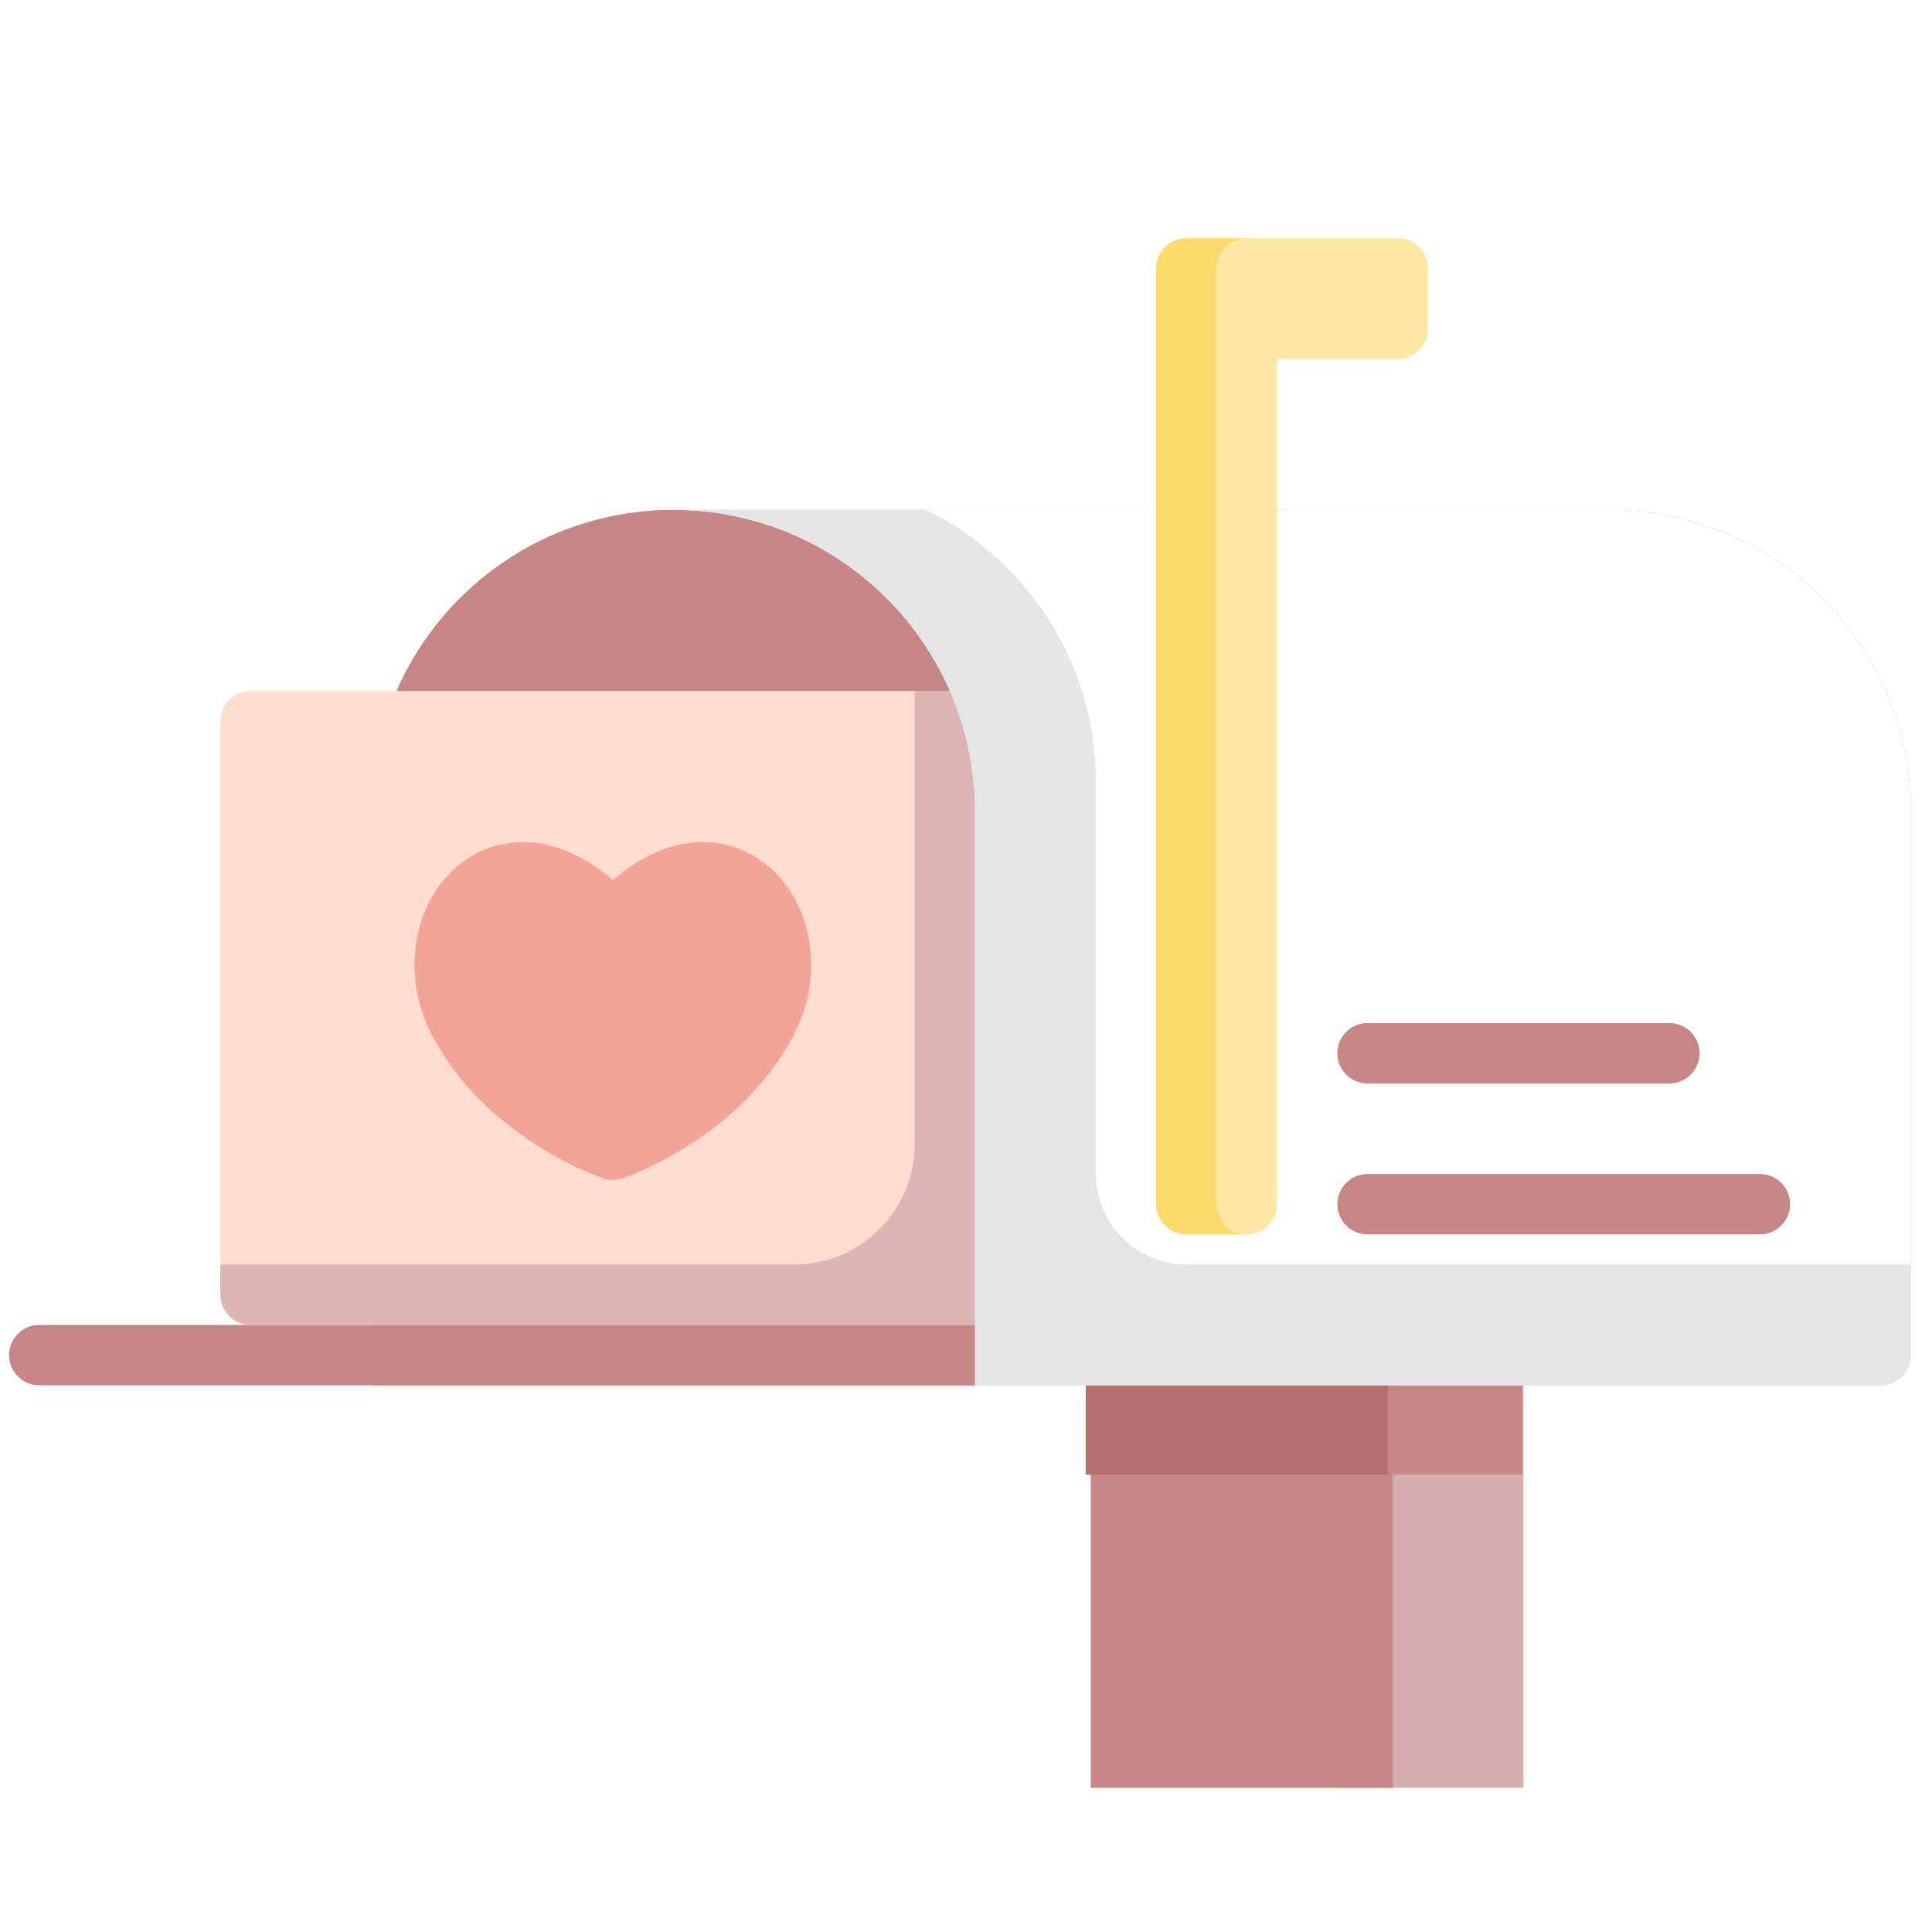 <svg viewBox="0 0 146 146" fill="none" xmlns="http://www.w3.org/2000/svg">
<g clip-path="url(#clip0)">
<g filter="url(#filter0_d)">
<path d="M112.769 98.406H103.039C101.736 98.406 100.68 98.948 100.68 99.617V131.104H115.128V99.617C115.128 98.948 114.072 98.406 112.769 98.406Z" fill="#D5AFAF"/>
<path d="M102.961 98.406H84.711C83.452 98.406 82.43 98.948 82.43 99.617V131.104H105.243V99.617C105.243 98.948 104.221 98.406 102.961 98.406Z" fill="#C78686"/>
<path d="M115.033 100.688C115.033 99.428 114.012 98.406 112.752 98.406H103.342C102.082 98.406 101.061 99.428 101.061 100.688V107.436H115.033V100.688Z" fill="#C78686"/>
<path d="M104.863 100.688C104.863 99.428 103.841 98.406 102.582 98.406H84.332C83.072 98.406 82.05 99.428 82.05 100.688V107.436H104.863V100.688Z" fill="#B46E6E"/>
<path d="M75.967 100.688H2.967C1.707 100.688 0.686 99.666 0.686 98.406C0.686 97.146 1.707 96.125 2.967 96.125H75.967C77.227 96.125 78.248 97.146 78.248 98.406C78.248 99.666 77.227 100.688 75.967 100.688Z" fill="#C78686"/>
<path d="M121.592 34.531H50.873C38.274 34.531 28.061 44.745 28.061 57.344V100.688H50.873H73.686H142.123C143.383 100.688 144.404 99.666 144.404 98.406V57.344C144.404 44.745 134.191 34.531 121.592 34.531Z" fill="#C78686"/>
<path d="M73.686 48.219H18.936C17.676 48.219 16.654 49.24 16.654 50.5V93.844C16.654 95.104 17.676 96.125 18.936 96.125H73.686C74.945 96.125 75.967 95.104 75.967 93.844V50.5C75.967 49.24 74.945 48.219 73.686 48.219Z" fill="#FFDCCE"/>
<path d="M73.686 48.219H69.123V82.438C69.123 87.477 65.038 91.562 59.998 91.562H16.654V93.844C16.654 95.104 17.676 96.125 18.936 96.125H73.686C74.945 96.125 75.967 95.104 75.967 93.844V50.5C75.967 49.24 74.945 48.219 73.686 48.219Z" fill="#D5AFAF" fill-opacity="0.85"/>
<path d="M57.382 60.944C54.768 59.162 50.627 58.793 46.31 62.506C41.993 58.793 37.853 59.163 35.239 60.944C31.379 63.575 30.182 69.289 32.514 73.953C36.508 81.941 45.22 84.921 45.589 85.044C46.055 85.199 46.566 85.199 47.032 85.044C47.401 84.921 56.113 81.941 60.107 73.953C62.439 69.289 61.242 63.575 57.382 60.944Z" fill="#F4A39B"/>
<path d="M121.592 34.531H50.873C63.472 34.531 73.686 44.745 73.686 57.344V100.688H142.123C143.383 100.688 144.404 99.666 144.404 98.406V57.344C144.404 44.745 134.191 34.531 121.592 34.531Z" fill="white"/>
<path d="M89.654 91.562C85.875 91.562 82.811 88.499 82.811 84.719V55.062C82.811 46.032 77.562 38.228 69.95 34.531H50.873C63.472 34.531 73.686 44.745 73.686 57.344V100.688H142.123C143.383 100.688 144.404 99.666 144.404 98.406V91.562H89.654Z" fill="#E5E5E5"/>
<path d="M105.623 14H89.654C88.394 14 87.373 15.021 87.373 16.281V87C87.373 88.26 88.394 89.281 89.654 89.281H94.217C95.477 89.281 96.498 88.26 96.498 87V23.125H105.623C106.883 23.125 107.904 22.104 107.904 20.844V16.281C107.904 15.021 106.883 14 105.623 14Z" fill="#FDE8A3"/>
<path d="M91.936 87V16.281C91.936 15.021 92.957 14 94.217 14H89.654C88.394 14 87.373 15.021 87.373 16.281V87C87.373 88.26 88.394 89.281 89.654 89.281H94.217C92.957 89.281 91.936 88.26 91.936 87Z" fill="#FDDA6B"/>
<path d="M132.998 89.281H103.342C102.082 89.281 101.061 88.26 101.061 87C101.061 85.74 102.082 84.719 103.342 84.719H132.998C134.258 84.719 135.279 85.74 135.279 87C135.279 88.26 134.258 89.281 132.998 89.281Z" fill="#C78686"/>
<path d="M126.154 77.875H103.342C102.082 77.875 101.061 76.854 101.061 75.594C101.061 74.334 102.082 73.312 103.342 73.312H126.154C127.414 73.312 128.436 74.334 128.436 75.594C128.436 76.854 127.414 77.875 126.154 77.875Z" fill="#C78686"/>
</g>
</g>
<defs>
<filter id="filter0_d" x="-3.314" y="14" width="151.719" height="125.104" filterUnits="userSpaceOnUse" color-interpolation-filters="sRGB">
<feFlood flood-opacity="0" result="BackgroundImageFix"/>
<feColorMatrix in="SourceAlpha" type="matrix" values="0 0 0 0 0 0 0 0 0 0 0 0 0 0 0 0 0 0 127 0"/>
<feOffset dy="4"/>
<feGaussianBlur stdDeviation="2"/>
<feColorMatrix type="matrix" values="0 0 0 0 0 0 0 0 0 0 0 0 0 0 0 0 0 0 0.25 0"/>
<feBlend mode="normal" in2="BackgroundImageFix" result="effect1_dropShadow"/>
<feBlend mode="normal" in="SourceGraphic" in2="effect1_dropShadow" result="shape"/>
</filter>
<clipPath id="clip0">
<rect width="146" height="146" fill="white"/>
</clipPath>
</defs>
</svg>

